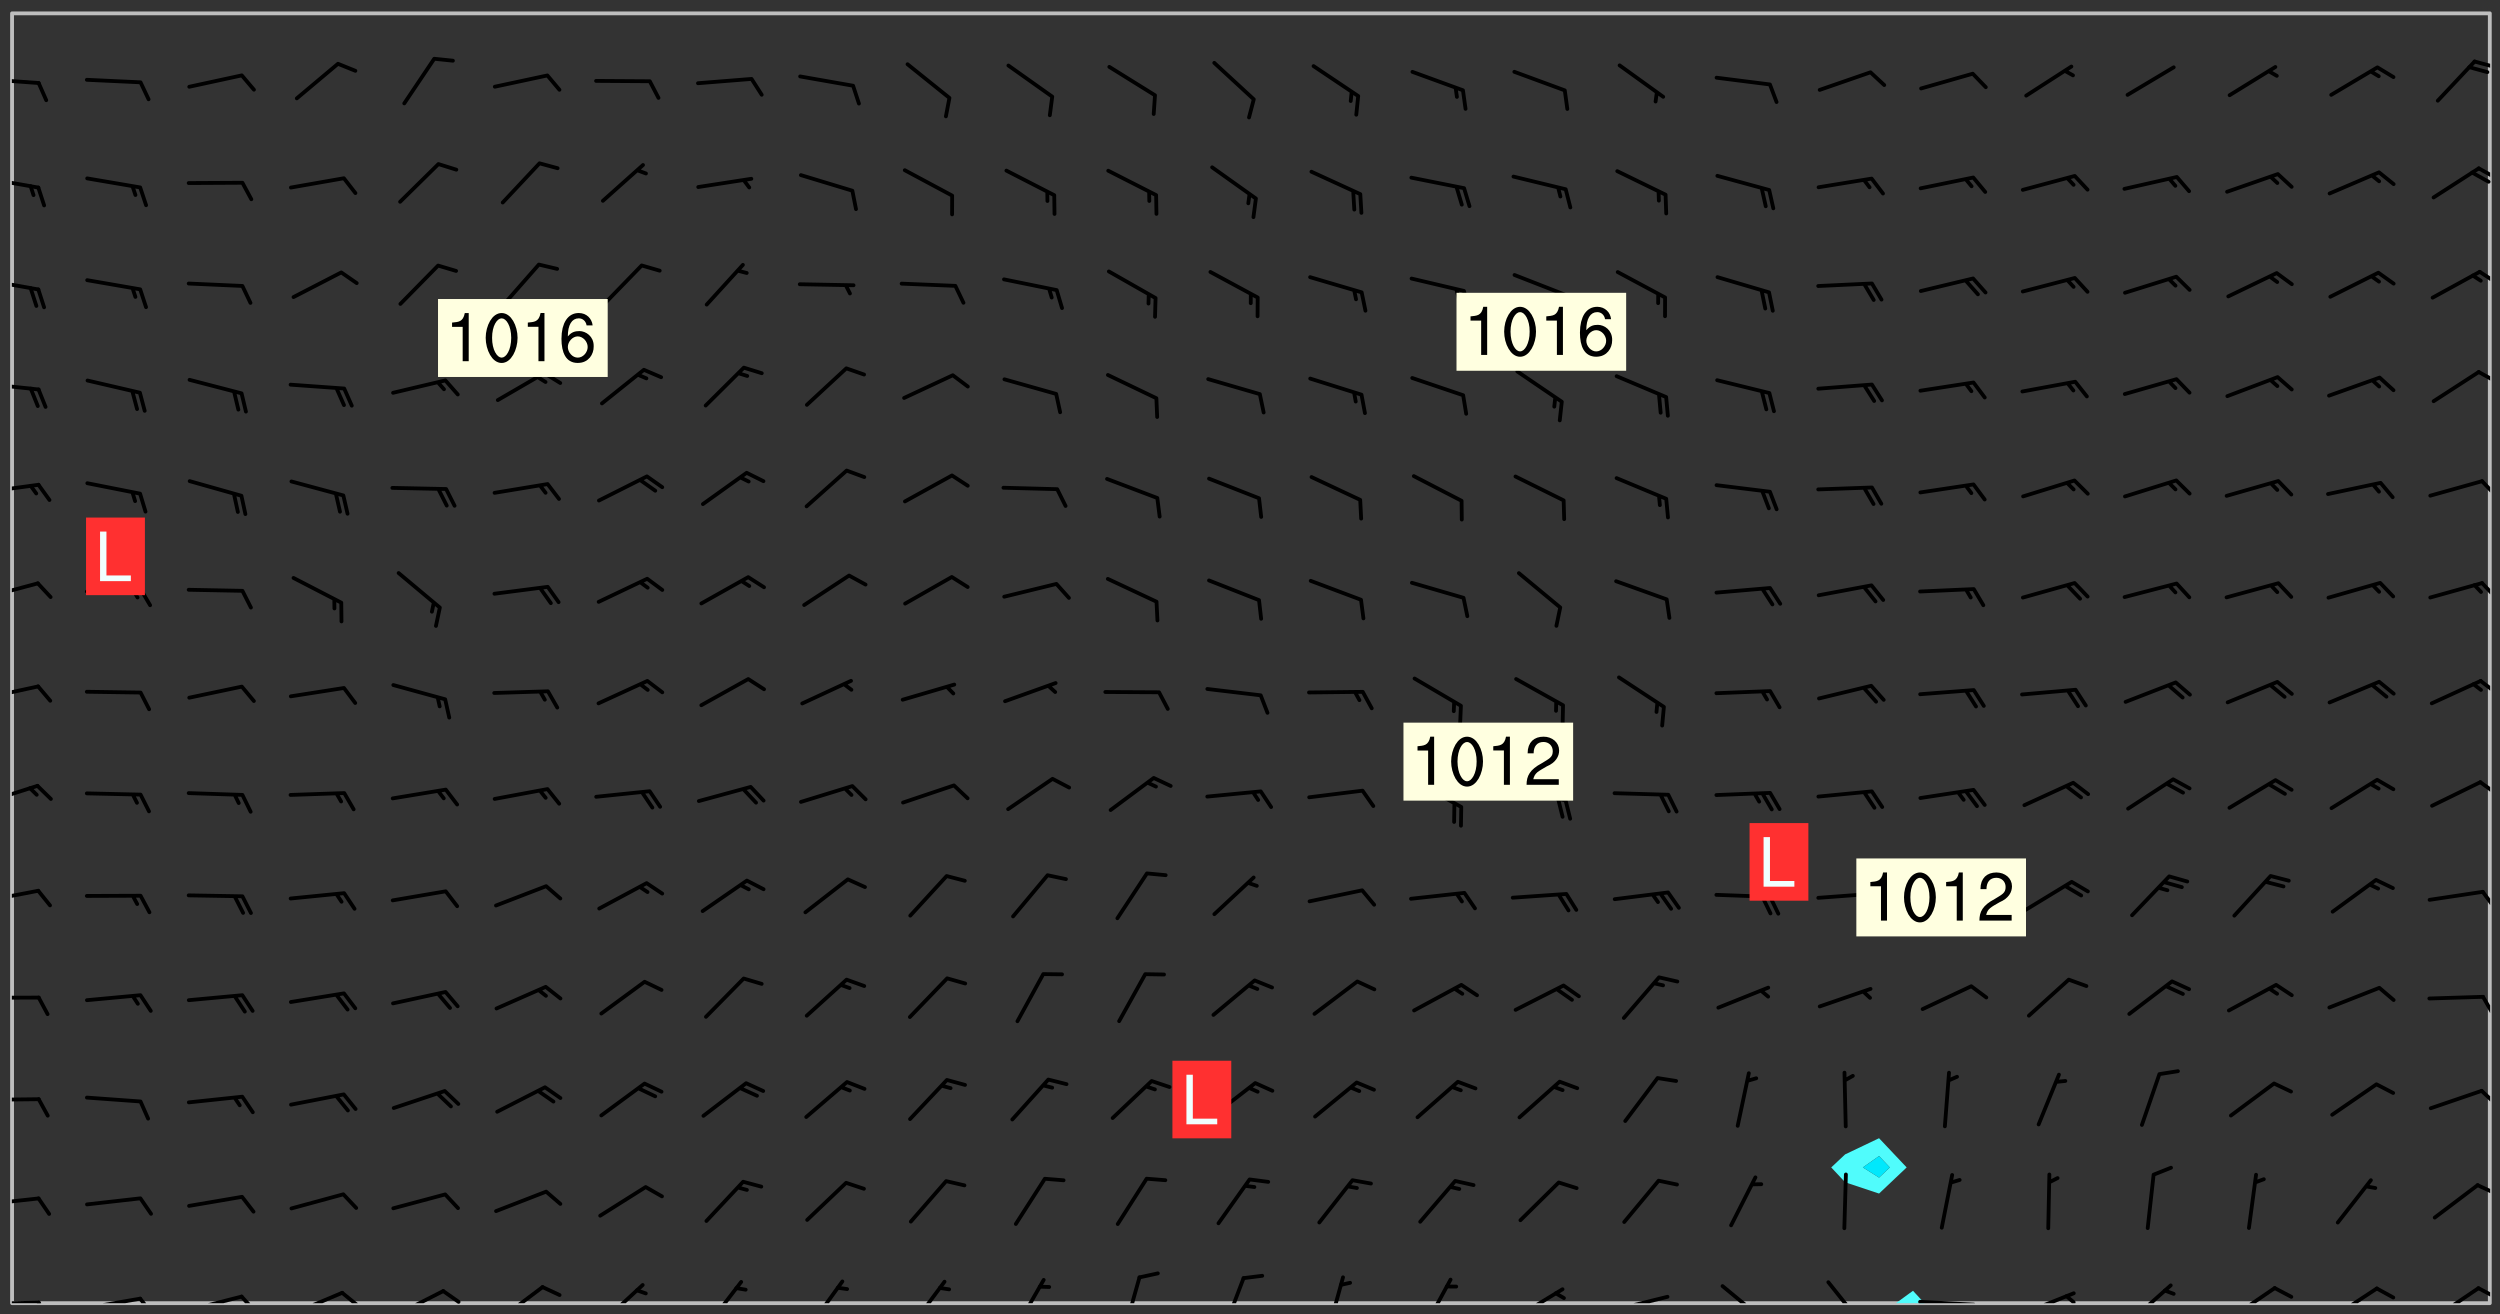 <svg xmlns="http://www.w3.org/2000/svg" role="img" xmlns:xlink="http://www.w3.org/1999/xlink" viewBox="142.45 309.95 326.84 171.84"><rect x="142.45" y="309.95" width="326.84" height="171.84" fill="#333333" stroke="none"/><defs><clipPath id="a"><path d="M144 311.672h1v168.656h-1zm0 0"/></clipPath><clipPath id="b"><path d="M144 311.672h324v168.656H144zm0 0"/></clipPath><clipPath id="c"><path d="M390 478h5v2.328h-5zm0 0"/></clipPath><clipPath id="d"><path d="M467 311.672h1v168.656h-1zm0 0"/></clipPath><clipPath id="e"><path d="M144 479h4v1.328h-4zm0 0"/></clipPath><clipPath id="f"><path d="M147 479h2v1.328h-2zm0 0"/></clipPath><clipPath id="g"><path d="M153 479h9v1.328h-9zm0 0"/></clipPath><clipPath id="h"><path d="M160 479h3v1.328h-3zm0 0"/></clipPath><clipPath id="i"><path d="M166 479h9v1.328h-9zm0 0"/></clipPath><clipPath id="j"><path d="M173 479h3v1.328h-3zm0 0"/></clipPath><clipPath id="k"><path d="M180 478h8v2.328h-8zm0 0"/></clipPath><clipPath id="l"><path d="M186 478h4v2.328h-4zm0 0"/></clipPath><clipPath id="m"><path d="M193 478h8v2.328h-8zm0 0"/></clipPath><clipPath id="n"><path d="M200 478h3v2.328h-3zm0 0"/></clipPath><clipPath id="o"><path d="M207 477h7v3.328h-7zm0 0"/></clipPath><clipPath id="p"><path d="M221 477h6v3.328h-6zm0 0"/></clipPath><clipPath id="q"><path d="M234 477h6v3.328h-6zm0 0"/></clipPath><clipPath id="r"><path d="M248 477h5v3.328h-5zm0 0"/></clipPath><clipPath id="s"><path d="M261 477h6v3.328h-6zm0 0"/></clipPath><clipPath id="t"><path d="M275 477h5v3.328h-5zm0 0"/></clipPath><clipPath id="u"><path d="M289 476h3v4.328h-3zm0 0"/></clipPath><clipPath id="v"><path d="M302 476h4v4.328h-4zm0 0"/></clipPath><clipPath id="w"><path d="M315 476h4v4.328h-4zm0 0"/></clipPath><clipPath id="x"><path d="M328 476h5v4.328h-5zm0 0"/></clipPath><clipPath id="y"><path d="M340 478h7v2.328h-7zm0 0"/></clipPath><clipPath id="z"><path d="M353 479h8v1.328h-8zm0 0"/></clipPath><clipPath id="A"><path d="M367 477h7v3.328h-7zm0 0"/></clipPath><clipPath id="B"><path d="M381 477h6v3.328h-6zm0 0"/></clipPath><clipPath id="C"><path d="M393 479h8v1.328h-8zm0 0"/></clipPath><clipPath id="D"><path d="M406 478h8v2.328h-8zm0 0"/></clipPath><clipPath id="E"><path d="M412 479h2v1.328h-2zm0 0"/></clipPath><clipPath id="F"><path d="M420 477h7v3.328h-7zm0 0"/></clipPath><clipPath id="G"><path d="M433 478h8v2.328h-8zm0 0"/></clipPath><clipPath id="H"><path d="M447 478h7v2.328h-7zm0 0"/></clipPath><clipPath id="I"><path d="M460 478h7v2.328h-7zm0 0"/></clipPath><clipPath id="J"><path d="M466 478h2v2h-2zm0 0"/></clipPath><clipPath id="K"><path d="M144 466h4v2h-4zm0 0"/></clipPath><clipPath id="L"><path d="M466 464h2v3h-2zm0 0"/></clipPath><clipPath id="M"><path d="M144 453h4v1h-4zm0 0"/></clipPath><clipPath id="N"><path d="M466 452h2v3h-2zm0 0"/></clipPath><clipPath id="O"><path d="M144 440h4v1h-4zm0 0"/></clipPath><clipPath id="P"><path d="M466 440h2v3h-2zm0 0"/></clipPath><clipPath id="Q"><path d="M144 426h4v2h-4zm0 0"/></clipPath><clipPath id="R"><path d="M466 426h2v3h-2zm0 0"/></clipPath><clipPath id="S"><path d="M144 412h4v4h-4zm0 0"/></clipPath><clipPath id="T"><path d="M466 411h2v3h-2zm0 0"/></clipPath><clipPath id="U"><path d="M144 399h4v3h-4zm0 0"/></clipPath><clipPath id="V"><path d="M466 398h2v3h-2zm0 0"/></clipPath><clipPath id="W"><path d="M144 385h4v4h-4zm0 0"/></clipPath><clipPath id="X"><path d="M466 385h2v4h-2zm0 0"/></clipPath><clipPath id="Y"><path d="M144 373h4v2h-4zm0 0"/></clipPath><clipPath id="Z"><path d="M466 372h2v3h-2zm0 0"/></clipPath><clipPath id="aa"><path d="M144 359h4v3h-4zm0 0"/></clipPath><clipPath id="ab"><path d="M466 358h2v3h-2zm0 0"/></clipPath><clipPath id="ac"><path d="M144 346h4v3h-4zm0 0"/></clipPath><clipPath id="ad"><path d="M466 345h2v3h-2zm0 0"/></clipPath><clipPath id="ae"><path d="M144 333h4v2h-4zm0 0"/></clipPath><clipPath id="af"><path d="M466 331h2v3h-2zm0 0"/></clipPath><clipPath id="ag"><path d="M465 332h3v2h-3zm0 0"/></clipPath><clipPath id="ah"><path d="M144 320h4v2h-4zm0 0"/></clipPath><clipPath id="ai"><path d="M465 317h3v2h-3zm0 0"/></clipPath><g id="aj" clip-path="url(#clip1)"><path fill="#fff" fill-opacity="0" fill-rule="evenodd" d="M0 0h1000v1000H0zm0 0"/><path fill="#d3d3d3" fill-opacity="0" fill-rule="evenodd" d="M162.152 355.867l-.234.293.059.234.117.172.176.234.293.348.113.059.117-.172.059-.234.176-.176.465-.176h.699l.234.293.289.816.059.176.176.23.352.234.699.699.172.176.234.348.234.41.289.582.41.465.23.234.234.176.117.23.176.293.172 1.164v.234l.059.289.059.117.117.117.348.41.117.172.176.176.176.234.117.172.172.352.059.234.234.406.234-.059-.176.176-.059.93h-.582l-.234-.113-.348.113-.117.117-.059.293-.059.176-.117.172-.465.293-.059.234-.059.113v.645l.059.172v.41l.059.059v.406l.059.406.117.176.059.059.23.641-.059.293v.699l-.059.582v.234l-.059.23-.055.352v1.922l.055.117h.426l-.367.117-.023.352.891 1.168 1.742.539 1.34.359v.539l.09.809.535.715 1.52.27.891-.086.09 1.164.535.18 1.16-.18 2.055-.984 1.16-.363 1.879-.176 1.695-.18-.18.719-1.516.086-1.25.09-.805.27-1.074.809.27.719.535.898-.18.625-.266.809.266 1.078.625.898.805.18 1.25-.18-.266.723.098.504.055.293v.172l.059.293v.406l.176.117.352.117h.406l.293-.176.113-.117.059-.117.117-.23.059-.176.352-.465.23-.176.176-.059.176.059.059.176.117.988.055.469.059.172.117.234.176.059.816.059h.289l.117.234.059.406.059.352v1.105l.117.293.117.348.289.699.176.352.582.754.352.176.172.059.469.234.641.465.348.234.293.176.293.055.23.062.816.348.293.176.113.172.352.352.117.176.523.641v.289l.059.352v.348l.059.352.059.289.117.059.172.059h.176l.582.234.176.117.176.289.176.234.113.234.293.23.117.117v.41l.059.055.289.234.234.117.059.117.117.172.059.117.23.234.059.176.234.059.117.059-.117.113-.059.117v.117l-.117.293-.117.289v.582l.176.117.117.059.059.117.117.117.113.059.176.348.059.352.059.406v.176l-.059.176-.117.699v.172l.117.176.293.293h.406l.176.117.117.172.117.293v.234h-.527l-.23-.234h-.234l-.176.059-.059.699.059.348.117.176.176.41.117.23.289.469.176.055h.523l.234.059.758.641.059.293v.234l.059.059.23.348v.352l-.117.172v.293l.293.289.293.176.172.059.293.176.293.117.582.406.289.234.293.176.219.16.016.012.23.176.641.523.176.234.117.176.176.176.113.172v.641l.117.176.469.117.582.117.234.059.23.113.293.117.113.059.586.352.289.172.176.062.176.055.176.059.699.352.289.176.234.055.289.176.234.117.641.406.293.117.172.059.234.059.41.059.23.059.234.117.059.172-.41.176.469.059.059.293.113.234.176.055.234.059.176.059.406.117.641.234.117.172.059.234v.176l-.059.117-.059.406.234.234.117.059.348.117.641.23.176.117.289.117.176.176.234.465.582 1.105.176.176.348.176.176.117.352.117 1.047.523.234.059.465.113.293.059.465.176.758.582.234.234.348.465.176.176.289.234.816.699.293.176.289.289.293.176.293.289.695.641.176.176.293.234.289.234.469.289.641.582.348.234.234.293.348.348.352.465.934.992.348.406.117.176.234.059.113.117.645.176.23.113.234.059.293.176.23.117.934.699.406.406.234.176.406.176.234.117.816.348.348.234.234.117.293.289.23.117.758.352.352.172.23.059.293.117.234.059.871.176h.816l.469.23.172.059.875.699.465.117.293.059.176.059.23.059.469.059.348.059.352.059.406.059h.293l.172.059v.23l.176.176h.293l.348.059.352.059.699.117h.641l.465-.234.293-.176.172-.117.41-.172.289-.176.934-.465.469-.293.523-.293.465-.172.465-.176 1.051-.465.289-.117.41-.117.289-.117.527-.176 1.516-.699.582-.348.289-.059.293-.059.348-.117.875-.23.352-.117h.113l.234-.059.875-.234.234-.059h.812l.352-.059.816-.117.172-.059.352-.055.293-.059.23-.059.816-.176.176-.059h.348l.234-.059.465-.117.758-.172.234-.059h.348l.41-.117.289-.059 1.285-.059h.289l.41-.059.23-.059h.176l.875-.117h.406l.41-.117h.348l.352-.113.871-.059h1.75l1.047.289.41.117.289.117.352.117.289.117 1.051.172.289.059h.293l.293.059.172.059.41.059.172.059.117.059h.117l.117.059.352.059h.113l.41.066 1.922.395 1.926.395 1.52.449 1.695.719 2.145.805 1.605-.719 1.43-.805 1.16-1.078 1.25-.449 3.035-.719 1.875-.359 2.145-1.348 2.234-1.254 2.5-1.258 1.695-.449 1.785-.18 1.16-.27.625.539 1.34-.27.715-.988.984-1.344.445-.18.805-.359 1.875-.539 1.785-.449 1.25-.27 1.16-.09 1.699-.09 1.961-.27 1.25-.09h.539l.625-.09h.891l2.145-.18 2.41-.18 2.59-.09 1.695.18 1.609.09 1.43.359 1.16.719 1.875.988 1.16 1.527.266.715.629.09.355.898.535.539.535 1.527 1.074.359h.535l-.805.535.09 1.707.715 2.695.891.805.895.988.715 1.258 1.785.539 1.52-.18.355 1.344 1.609-.805.98-.539.27.27.316-.215.219-.145.801.449.449-.359h.355l.535-.27.539-.719.535-.27.625-.988 1.16.449.84.371 1.395.617 1.695-.18h1.605l1.785.09.18-1.707.535-1.344.805.27.492.848.402.406-.09.539v.359l.715.449.711-.27h1.43l.359.988.445 1.258.715 1.344 1.25.629 1.695.629.715-.18.18-.539.98-.09.449.359.086 1.258-.266.629-.535.18v.539l.715.984.266.539.984.988.801 1.078-.266.359-.09.898-.625 2.332-.355 2.066-.09 1.793-.18.719-.09.539v1.438l-.98 1.883-.359 1.707-.535.898-.805 1.168-.266.539 2.055 1.254.086.359-.355.539-.09-.18v.809l.09 1.438-.445.715-1.074.094-.266.715.535.898.805.719 1.16.809 1.34.27.445.359-.355.449-1.789-.09-1.25-.449-.715-.719-.625-.09-.176 3.59-.188 1.309h89.359V311.703h-55.27v49.082l.762.125 3.289.543 2.023 2.836v2.754l2.352.332 2.348.332h4.051l-1.379 4.16-2.023.707-2.023.703-.543.344-2.594 1.617-.188.117-2.023-2.078-.73-2.742-2.672-2.078-1.375-3.5-.066-.082-1.957-2.672 2.75-1.418v-49.082H294.422v91.414l.117.031.133.012.074.074.105.047.09.059.086.059.09.059.297.297.059.09.031.117.027.117.016.137-.031.117-.059.09-.059.086-.043.105-.047.102-.027.121v.145l.176.27.148.148.074.086.074.074.043.105.062.09.059.086.043.105.059.09.047.102.043.105.059.086.117.18.074.074.062.086.059.09.043.105.059.09.059.086.062.09.059.09.043.102.117.18.074.074.059.086.074.074.09.059.105.047h.148l.133-.016.133.016.102-.047.074-.074.047-.102-.016-.133v-.148l-.047-.105-.027-.117-.047-.102-.027-.121-.043-.102-.062-.09-.043-.102-.043-.105-.031-.117-.016-.133-.012-.137.086-.059.059-.086.121-.031.043.105.016.133v.117l.059.102.059.09.09.059.148.148.059.09.043.105-.012.102.086.059.105.047.086.059.09.059.074.074-.117.027-.105.047-.086.059-.074.074-.059.09-.062.086-.027.121-.047.102-.043.105-.031.117-.012.133-.016.133v.148l.027.117.047.105.043.102.059.09.074.074.09.059.074.074.09.059.059.09.043.105.047.102.117.031.133.016h.148l.117-.031.105.043.043.105.047.102.027.121L299.5 410l.027.117.031.121.027.117.105.043.102.047.133-.016.148.148.062.086.074.074.07.074.09.062.105.043.102.043.117.031.137.016.117-.031.074-.074.027-.117-.012-.133-.031-.121-.027-.117.043-.105h.117l.09.062.117.027h.148l.133.016h.148l.133.016.133-.016h.148l.133-.016.133-.012.137.012.117-.027.133-.016.191-.059-.059.176-.016.133-.027.121-.016.133-.059.086-.133.016-.105.047-.105.043-.117.031-.117.027-.266.031h-.148l-.133.016-.074.074.059.086.148.148.117.18.074.07.09.062.09.059.086.059.09.059.102.043.105.062.105.043.086.059.105.047.102.043.18.117.059.09-.043.102-.047.105.016.133.223.223.059.09.043.102.031.121.043.102.016.133.031.117.012.137.031.117.148.148.102.043.105.043.117.031.133.016.137.016h.117l.117-.031.09-.059.043-.105.047-.102.043-.105.031-.117.012-.133v-.148l-.012-.133-.016-.133-.031-.117-.043-.105-.047-.105-.043-.102-.043-.105-.016-.133.016-.133.027-.117.031-.117.027-.121.047-.102.09-.059.086-.062.074-.074.09-.059.223-.223.059-.086.074-.074.117-.18.059-.086v-.148l-.074-.074-.102-.047-.105-.043-.102-.043-.059-.09-.047-.105-.027-.117.09-.059.117-.031.102-.043.18-.117.148-.148.012-.133-.012-.105-.09-.059-.133.016h-.148l-.133.016-.133-.016-.121-.031-.086-.059-.074-.074-.059-.09-.062-.086-.117-.18-.059-.086.031-.121.086-.059.121-.031.059-.086v-.121l-.031-.117-.059-.09-.059-.086-.047-.105-.027-.117-.016-.133.059-.09.074-.074.09-.059.117-.18.074-.074.059-.086.148-.148.121-.031.133-.016.133.016.074.074.043.105.016.133-.031.117-.117.031-.133.012-.148.148-.043.105-.047.102-.027.121-.031.117v.148l.031.117.043.105.059.09.074.07.074.074.117.031.121.027.117-.027.133-.016h.117l.09.059.074.074.047.105.059.086.102.047.133.016.105.043.086.059-.012.105-.074.074-.18.117-.059.09-.09.059-.07.074-.074.074-.062.09-.027.117-.016.133.016.133-.016.133v.148l.016.133.027.117.031.121.074.074.09.059.086.059.09.059.117.031v.086l-.102.047-.09.059-.266.031-.117.027h-.148l-.105.043-.102.047-.059.09-.062.234-.012.133-.031.121-.016.133v.293l-.012.133.012.137.016.133.133.016.133.012.121.031.086.059.074.074.047.105.043.102.016.133v.445l-.016.133v.445l.031.266.027.117.016.133.031.117.086.211.031.266v.148l-.031.117-.027.117-.031.121-.027.117-.031.117-.031.121-.012.133-.016.133.09.059.117-.031.102.016.047.105-.031.266v.441l-.043.105-.047.105-.043.102-.043.105-.059.086-.031.121-.043.117-.031.117-.016.133.016.133.059.09.105.047.086.059.059.086-.012.137-.031.117-.043.102v.445l-.016.133v.148l-.031.117-.043.105-.027.117-.047.105-.043.102-.031.121-.027.117-.031.133-.031.117-.027.117-.043.105-.031.117-.031.121-.012.133-.016.133v.297l.027.117v.148l.047.398.027.117.059.09.121.031h.148l.133-.016.059.09v.117l-.059.09-.09.059-.102.043-.105.047-.09.059-.086.059-.137.016-.117-.031-.133-.016-.102.047-.062.086-.012.137-.016.133-.031.117-.027.117-.016.133-.031.121v.297l.016.133.031.117v.148l.012.133v.148l-.027.117-.047.102-.027.121-.031.117-.059.09-.074.074-.102.043-.105.047-.117.027-.121.031-.102-.047.059-.086.105-.047.027-.117.031-.117.027-.121.031-.117v-.148l.016-.133-.031-.117-.043-.105-.105.016-.074.074-.102.043-.09.062-.074.074-.043.102-.016.133-.031.117L304.25 426l-.031.117-.027.117-.031.121-.027.117-.031.117-.043.105-.09.059h-.09l-.117-.031-.031-.086.016-.137-.031-.117v-.148l-.012-.133v-.148l-.062-.234-.027-.121-.043-.102-.047-.105-.059-.086-.059-.09-.043-.105-.062-.086-.148-.148-.07-.074-.105-.047-.105-.043-.102-.043-.297-.297-.09-.074-.086-.059-.105-.043-.09-.062-.086-.059-.105-.043-.09-.059-.086-.062-.074-.07-.105-.047-.086-.059-.105-.043-.09-.062-.102-.043-.105-.043-.086-.059-.105-.047-.105-.043-.102-.047-.09-.059-.102-.043-.105-.043-.09-.062-.117-.027-.133-.016-.133.016H299.75l-.133.016-.117-.031-.09-.059-.074-.074-.09-.059-.102-.047h-.148l-.121-.027-.102-.043-.074-.074-.117-.18-.09-.059-.102-.043-.09-.062-.105-.043-.09-.059-.086-.059-.105-.047-.059-.086-.059-.09-.043-.105-.047-.102-.074-.074-.086-.059-.074-.074-.09-.059-.223-.223-.043-.105-.031-.266.105-.043h.145l.105.043.074.074.09.059.086.059.105.047.09.059.148.148.07.074.148.148.062.086.074.074.086.059.074.074.09.062.09.059.086.059.27.176.102.047.105.043.102.043.047-.074.059-.086.074-.074.07-.074.105.043.074.074.059.09.043.102.047.105.043.105.121.027.117-.027.074-.09.043-.105.059-.09.074-.074.105-.043.117-.027.133.012.09.059.148.148.059.09.043.105.047.102.043.105.043.102.105.047.105.043.133.016.086-.059.059-.09.074-.074.105-.043.117.027.105.047.102.043.105.043.102.047.18.117v.117l-.016.133.016.133.016.137.059.086.102.047.121.027.117.031h.148l.117-.031.059-.09.18-.117.059-.09.074-.074.059-.086.117-.18.18-.117.117.031.09.059.043.074-.016.133v.117l.09.059h.148l.133-.016.133-.012.266-.031.105-.043.117-.031.121-.027.074-.074.07-.074.062-.09-.016-.105-.047-.102-.102-.043-.105-.016-.117.027-.266.031h-.148l-.074-.074-.09-.059-.117-.031-.117-.027-.133-.016h-.148l-.133.016h-.297l-.105-.047-.148-.148-.043-.102-.059-.09.223-.223.086-.059.105-.043.117-.031.133-.016.133.016.137.016.102.043.133-.012.09-.062.102-.043.062-.09-.047-.102-.09-.059-.117-.031-.102-.043-.059-.09-.062-.09v-.117l.016-.133.105-.047.074-.07v-.121l-.09-.059-.031-.117.09-.059.074-.074.043-.105.059-.09.047-.102.016-.133v-.148l-.047-.105-.043-.102-.09-.059-.133-.016-.102-.043-.137-.016-.117-.031h-.445l-.133-.016-.133-.012-.133-.016-.117-.031h-.148l-.133-.016-.133-.012-.266-.031-.121-.043-.086-.059-.074-.074v-.148l.012-.133.105-.047.102-.043.133-.016h.152l.133-.016h.293l.121.031.102.043.09.059.234.062.121-.047.09-.059.102-.043.133-.016.105.043.102.047.133.012.121-.027h.145l.121-.031.117-.027.105-.047.074-.074.086-.059.148-.148.059-.086.047-.105.027-.117.016-.105-.102-.043-.09-.059-.117-.031-.105-.043-.09-.062-.074-.086-.074-.074-.102-.043-.105-.047-.102-.043-.059-.09-.047-.102-.086-.211-.062-.086-.059-.09-.074-.074-.086-.059h-.27l-.117.031-.09.059-.102.043-.133.016-.105-.016-.027-.117-.062-.09-.117-.031-.102-.043-.148-.148-.031-.117-.016-.105.074-.074.18-.117.117-.027.117-.031.137.016.102.043.105.043.102.047.105.043.117.031.133.016.117.027.133.016.105-.016.09-.059-.074-.074-.105-.043-.074-.074-.074-.09-.148-.148-.086-.059-.09-.059-.074-.074-.09-.059-.102-.047-.121-.027-.102-.047-.105-.043-.117-.031-.102-.043-.121-.031h-.148l-.117.031-.105.043-.086.062-.18.117-.086.059-.09.059-.105.047-.086.059-.105.043-.102.043-.105.047-.074.074-.059.09-.059.086-.047.105-.059.086-.074.074-.133-.012-.117-.031h-.117l-.074.074-.09.059-.074.074-.09.059-.086.059-.105.047-.102.043-.137.016-.102-.043-.148-.148-.105-.047h-.086l-.105.047-.102.043-.121.031-.117-.031-.074-.074v-.117l.031-.121.074-.07.059-.09.074-.074.117-.031.105-.043h.293l.133-.016.137-.016.102-.043.09-.059.102-.047.09-.059.133-.012.09.059.133.012.09-.059.086-.059.105-.043.09-.059.086-.062.09-.059.148-.148.059-.086.059-.09.105-.043.133-.016.117.027.121.031.059-.059.059-.09.031-.266.027-.117.105.012.133.016.102-.043.09-.059.059-.09.074-.074.059-.09.047-.102.012-.133-.012-.133-.047-.105-.148-.148-.059-.09-.059-.086-.043-.105v-.445l.016-.133v-.148l.012-.133-.059-.059-.09.059-.102-.043-.18-.117-.086-.059-.062-.09-.059-.09-.074-.074-.086-.059-.121.031-.102.012-.105.047-.086.059-.105.043-.148.148-.09.059-.086.059-.09.062-.105.043-.133.016v-.121l.105-.043.117-.031.074-.07.043-.105v-.148l-.027-.117-.148-.148-.133-.016h-.148l-.117.031-.105.043-.102.043-.09.062-.117.027-.074-.074.012-.133-.043-.102-.043-.105-.09-.059-.117.027-.121.031-.117.031-.102.043-.121.031-.102.043-.105.043-.09.059-.102.016v-.117l.016-.133-.059-.09-.074.043-.148.148-.059.09-.074.074-.047.105-.043.102-.074.074-.059.09-.074.074-.059.086-.074.074-.09.062-.074.07-.074.074-.102.016-.133.016-.105-.043v-.121l.148-.148.043-.102.059-.09.047-.102.043-.105.059-.09.031-.117.043-.102.031-.121.027-.117.047-.105.043-.102.043-.105.074-.07.09-.062.09-.059.102-.043h.297l.266-.031.105-.043-.074-.074-.117-.031-.105-.043-.09-.059-.102-.047-.09-.059-.102-.043-.105-.043-.09-.062-.086-.059-.105-.043-.102-.043-.121-.031-.117-.031-.102-.043L297.5 410.25l-.102-.043-.09-.059-.043-.105-.016-.133.102-.043.133-.016.137.016.133-.016.102-.043.059-.09.016-.105-.09-.059-.074-.074-.102-.043-.09-.059-.148-.148-.043-.105-.016-.133v-.293l-.059-.09-.09-.059-.074-.074-.043-.105-.031-.117-.059-.09-.074-.074-.117-.027-.074-.074-.09-.059-.09-.062-.086-.059-.074-.074-.059-.086-.047-.105-.086-.059-.148-.148-.195-.059-.133.016-.102.043-.074.074-.047.102-.043.105-.059.09-.059.086-.297.297-.09.059h-.086l-.062-.086-.043-.105.031-.117.059-.09.027-.117-.012-.133-.09-.062-.105.047-.117.027-.117.031-.27.176-.102.047-.117.027-.105.047-.09.059-.102.043-.059-.086-.047-.105.016-.133.047-.105.07-.074.074-.07.059-.09v-.148l-.043-.105h-.238l-.102.047-.031.117-.027.117-.031.121-.074.043-.133.016-.074-.047-.043-.102-.043-.105-.047-.102-.043-.105-.121.031-.102.043-.133.016-.117.031-.105.043-.09.059-.102.047-.121.027-.133.016-.102-.043-.059-.09-.047-.105-.043-.102-.043-.105v-.117l.059-.09.086-.059.18-.117.102-.047.105-.043.105-.059.102-.043.09-.062.102-.043.105-.059.102-.047.09-.059.105-.043.102-.043.09-.062.102-.043.137-.016.117.031.102.043.121.031.102.043.105.047.102.043.105.043.102.047.105.043.102.043.105.047.086.059.105.043.117.031.105.043.102.047.09.059.105.043.102.043.105.047.117.027.102.047.121.027h.148l.086-.059.016-.102.059-.09-.027-.117-.074-.074-.117-.18-.074-.074-.09-.074-.18-.117-.086-.059-.105-.043-.102-.047-.27-.176-.059-.09-.074-.074-.059-.09-.043-.102-.031-.117-.016-.137v-.562l-.012-.133-.016-.133-.031-.117-.016-.133-.012-.133-.031-.121-.223-.223-.059-.086-.016-.105.031-.117.133-.016v-91.414H172.992v1.453l-.059.234-.352 1.051-.172.523-.117.348-.176.41-.117.172-.234.293-.23.059h-.352l-.117.059-.23.406v.293l.117.176.23.23.117.234.641.758.293.465.176.234.23.352.234.348.641.816.176.465.172.41.117.695.176.469.117 1.398.059.465v.875l.117 1.047v4.781l-.059.465-.352 1.281-.176.523-.113.41-.352.93L172.934 336l-.234.582-.117.176-.172.348-.176.406-.352.816-.059.293-.113.293-.117.289-.059.176-.117.875-.059.406-.059.117-.059.176-.059.172-.23.527-.117.172v.234l-.117.234-.059.172-.176.586v.289l-.059.176v.293l-.059.113-.059.527v.172l-.055.234v2.621l-.176.816-.117.176-.176.234-.117.172-.113.234-.586.934-.23.289-.293.465-.176.234-.289.352-.352.699-.113.23-.176.41-.176.23-.406.527-.816.699-.293.172-.289.234-.176.117-.176.176-.523.406-.527.176-.172.176-.234.055-.641.176h-.758m12.211 31.023l-1.074.449.359.895 1.25-.715.445-.539-.98-.09"/><path fill="#d3d3d3" fill-opacity="0" fill-rule="evenodd" d="M201.508 416.598h-.895l.449.629.98.359.805-.09.445-.988-.176.09-.715-.355-.895.355m154.621 59.07l-.059-.523v-.293l.113-.293.059-.23.469-.469h.113l.117-.113.117-.059h.176l.234-.059h.348l.234.059.117.059.23.172.059.176.117.582v.293l-.117.176-.172.289-.176.176-.527.523-.23.234-.117.059h-.176l-.117-.059-.406-.293-.176-.117-.117-.059-.059-.113-.055-.117m6.641-10.957l-.059-.172v-1.109l.059-.172.176-.059.172-.059h.176l.234-.059.117.059.059.699-.059.172-.117.176-.117.059-.234.523-.113.059h-.234l-.059-.117m9.613-14.391l-.117-.176v-.699l.293-.875.117-.172.176-.352.113-.23.117-.293.352-.758.117-.23.172-.234h.176l.117-.059h.641l.117.059.234.234.172.113.352.293.117.117.113.176v.113l.117.059.117.117v.699l-.059.176v.23l-.059.176-.348 1.051-.117.23-.117.234-.117.059-.23.234-.641.289h-.875l-.41-.117-.641-.465"/><path fill="none" stroke="#bebebe" stroke-linecap="round" stroke-linejoin="round" stroke-miterlimit="10" stroke-width=".5" d="M467.957 311.695H144.027v168.625h323.93v-168.625"/><g clip-path="url(#a)"><path fill="#fff" fill-opacity="0" fill-rule="evenodd" d="M144 475.891v4.438h.004H144V311.672h.004H144v164.219"/></g><g clip-path="url(#b)"><path fill="#fff" fill-opacity="0" fill-rule="evenodd" d="M144.004 480.328V311.672h244.105V458.754l-4.438 2.117-1.816 1.703 1.816 1.938 4.438 1.48 3.609-3.418-3.609-3.82V311.672h79.887v168.656h-73.949l-1.5-1.629-2.242 1.629H144.004"/></g><path fill="#50fcfc" fill-rule="evenodd" d="M383.672 464.512l-1.816-1.938 1.816-1.703 4.438-2.117v2.332l-2.117 1.488 2.117 1.332 1.406-1.332-1.406-1.488v-2.332l3.609 3.82-3.609 3.418-4.438-1.48"/><path fill="#00e8fc" fill-rule="evenodd" d="M388.109 463.906l-2.117-1.332 2.117-1.488 1.406 1.488-1.406 1.332"/><g clip-path="url(#c)"><path fill="#50fcfc" fill-rule="evenodd" d="M390.305 480.328h3.742l-1.5-1.629-2.242 1.629"/></g><g clip-path="url(#d)"><path fill="#fff" fill-opacity="0" fill-rule="evenodd" d="M467.996 480.328H468V311.672h-.004H468v168.656h-.004"/></g><g clip-path="url(#e)"><path fill="none" stroke="#000" stroke-linecap="round" stroke-linejoin="round" stroke-miterlimit="10" stroke-width=".5" d="M147.512 480.246l-7.023.164"/></g><g clip-path="url(#f)"><path fill="none" stroke="#000" stroke-linecap="round" stroke-linejoin="round" stroke-miterlimit="10" stroke-width=".5" d="M147.512 480.246l1.203 2.137"/></g><g clip-path="url(#g)"><path fill="none" stroke="#000" stroke-linecap="round" stroke-linejoin="round" stroke-miterlimit="10" stroke-width=".5" d="M160.777 479.73l-6.926 1.199"/></g><g clip-path="url(#h)"><path fill="none" stroke="#000" stroke-linecap="round" stroke-linejoin="round" stroke-miterlimit="10" stroke-width=".5" d="M160.777 479.73l1.504 1.938"/></g><g clip-path="url(#i)"><path fill="none" stroke="#000" stroke-linecap="round" stroke-linejoin="round" stroke-miterlimit="10" stroke-width=".5" d="M174.035 479.461l-6.809 1.738"/></g><g clip-path="url(#j)"><path fill="none" stroke="#000" stroke-linecap="round" stroke-linejoin="round" stroke-miterlimit="10" stroke-width=".5" d="M174.035 479.461l1.652 1.812"/></g><g clip-path="url(#k)"><path fill="none" stroke="#000" stroke-linecap="round" stroke-linejoin="round" stroke-miterlimit="10" stroke-width=".5" d="M187.184 478.969l-6.477 2.723"/></g><g clip-path="url(#l)"><path fill="none" stroke="#000" stroke-linecap="round" stroke-linejoin="round" stroke-miterlimit="10" stroke-width=".5" d="M187.184 478.969l1.902 1.551"/></g><g clip-path="url(#m)"><path fill="none" stroke="#000" stroke-linecap="round" stroke-linejoin="round" stroke-miterlimit="10" stroke-width=".5" d="M200.395 478.738l-6.266 3.184"/></g><g clip-path="url(#n)"><path fill="none" stroke="#000" stroke-linecap="round" stroke-linejoin="round" stroke-miterlimit="10" stroke-width=".5" d="M200.395 478.738l2.008 1.41"/></g><g clip-path="url(#o)"><path fill="none" stroke="#000" stroke-linecap="round" stroke-linejoin="round" stroke-miterlimit="10" stroke-width=".5" d="M213.383 478.219l-5.617 4.219"/></g><path fill="none" stroke="#000" stroke-linecap="round" stroke-linejoin="round" stroke-miterlimit="10" stroke-width=".5" d="M213.383 478.219l2.223 1.039"/><g clip-path="url(#p)"><path fill="none" stroke="#000" stroke-linecap="round" stroke-linejoin="round" stroke-miterlimit="10" stroke-width=".5" d="M226.473 477.945l-5.164 4.766"/></g><path fill="none" stroke="#000" stroke-linecap="round" stroke-linejoin="round" stroke-miterlimit="10" stroke-width=".5" d="M225.723 478.641l1.156.406"/><g clip-path="url(#q)"><path fill="none" stroke="#000" stroke-linecap="round" stroke-linejoin="round" stroke-miterlimit="10" stroke-width=".5" d="M239.348 477.543l-4.285 5.57"/></g><path fill="none" stroke="#000" stroke-linecap="round" stroke-linejoin="round" stroke-miterlimit="10" stroke-width=".5" d="M238.723 478.355l1.211.203"/><g clip-path="url(#r)"><path fill="none" stroke="#000" stroke-linecap="round" stroke-linejoin="round" stroke-miterlimit="10" stroke-width=".5" d="M252.578 477.48l-4.117 5.695"/></g><path fill="none" stroke="#000" stroke-linecap="round" stroke-linejoin="round" stroke-miterlimit="10" stroke-width=".5" d="M251.98 478.309l1.215.168"/><g clip-path="url(#s)"><path fill="none" stroke="#000" stroke-linecap="round" stroke-linejoin="round" stroke-miterlimit="10" stroke-width=".5" d="M265.934 477.512l-4.195 5.637"/></g><path fill="none" stroke="#000" stroke-linecap="round" stroke-linejoin="round" stroke-miterlimit="10" stroke-width=".5" d="M265.324 478.332l1.211.184"/><g clip-path="url(#t)"><path fill="none" stroke="#000" stroke-linecap="round" stroke-linejoin="round" stroke-miterlimit="10" stroke-width=".5" d="M278.898 477.281l-3.496 6.094"/></g><path fill="none" stroke="#000" stroke-linecap="round" stroke-linejoin="round" stroke-miterlimit="10" stroke-width=".5" d="M278.391 478.168l1.227.039"/><g clip-path="url(#u)"><path fill="none" stroke="#000" stroke-linecap="round" stroke-linejoin="round" stroke-miterlimit="10" stroke-width=".5" d="M291.422 476.949l-1.91 6.762"/></g><path fill="none" stroke="#000" stroke-linecap="round" stroke-linejoin="round" stroke-miterlimit="10" stroke-width=".5" d="M291.422 476.949l2.398-.523"/><g clip-path="url(#v)"><path fill="none" stroke="#000" stroke-linecap="round" stroke-linejoin="round" stroke-miterlimit="10" stroke-width=".5" d="M305.031 477.047l-2.5 6.566"/></g><path fill="none" stroke="#000" stroke-linecap="round" stroke-linejoin="round" stroke-miterlimit="10" stroke-width=".5" d="M305.031 477.047l2.438-.305"/><g clip-path="url(#w)"><path fill="none" stroke="#000" stroke-linecap="round" stroke-linejoin="round" stroke-miterlimit="10" stroke-width=".5" d="M318.031 476.941l-1.871 6.773"/></g><path fill="none" stroke="#000" stroke-linecap="round" stroke-linejoin="round" stroke-miterlimit="10" stroke-width=".5" d="M317.758 477.926l1.199-.266"/><g clip-path="url(#x)"><path fill="none" stroke="#000" stroke-linecap="round" stroke-linejoin="round" stroke-miterlimit="10" stroke-width=".5" d="M332.09 477.242l-3.359 6.172"/></g><path fill="none" stroke="#000" stroke-linecap="round" stroke-linejoin="round" stroke-miterlimit="10" stroke-width=".5" d="M331.602 478.141l1.227.012"/><g clip-path="url(#y)"><path fill="none" stroke="#000" stroke-linecap="round" stroke-linejoin="round" stroke-miterlimit="10" stroke-width=".5" d="M346.727 478.5l-6 3.66"/></g><path fill="none" stroke="#000" stroke-linecap="round" stroke-linejoin="round" stroke-miterlimit="10" stroke-width=".5" d="M345.852 479.031l1.059.625"/><g clip-path="url(#z)"><path fill="none" stroke="#000" stroke-linecap="round" stroke-linejoin="round" stroke-miterlimit="10" stroke-width=".5" d="M360.453 479.488l-6.824 1.68"/></g><g clip-path="url(#A)"><path fill="none" stroke="#000" stroke-linecap="round" stroke-linejoin="round" stroke-miterlimit="10" stroke-width=".5" d="M373.062 482.566l-5.414-4.477"/></g><g clip-path="url(#B)"><path fill="none" stroke="#000" stroke-linecap="round" stroke-linejoin="round" stroke-miterlimit="10" stroke-width=".5" d="M385.863 483.074l-4.383-5.492"/></g><g clip-path="url(#C)"><path fill="none" stroke="#000" stroke-linecap="round" stroke-linejoin="round" stroke-miterlimit="10" stroke-width=".5" d="M393.477 480.145l7.02.367"/></g><g clip-path="url(#D)"><path fill="none" stroke="#000" stroke-linecap="round" stroke-linejoin="round" stroke-miterlimit="10" stroke-width=".5" d="M413.566 479.027l-6.527 2.602"/></g><g clip-path="url(#E)"><path fill="none" stroke="#000" stroke-linecap="round" stroke-linejoin="round" stroke-miterlimit="10" stroke-width=".5" d="M412.617 479.406l.934.793"/></g><g clip-path="url(#F)"><path fill="none" stroke="#000" stroke-linecap="round" stroke-linejoin="round" stroke-miterlimit="10" stroke-width=".5" d="M426.242 477.996l-5.25 4.668"/></g><path fill="none" stroke="#000" stroke-linecap="round" stroke-linejoin="round" stroke-miterlimit="10" stroke-width=".5" d="M425.477 478.672l1.152.43"/><g clip-path="url(#G)"><path fill="none" stroke="#000" stroke-linecap="round" stroke-linejoin="round" stroke-miterlimit="10" stroke-width=".5" d="M439.836 478.348l-5.809 3.961"/></g><path fill="none" stroke="#000" stroke-linecap="round" stroke-linejoin="round" stroke-miterlimit="10" stroke-width=".5" d="M439.836 478.348l2.172 1.145"/><g clip-path="url(#H)"><path fill="none" stroke="#000" stroke-linecap="round" stroke-linejoin="round" stroke-miterlimit="10" stroke-width=".5" d="M453.184 478.402l-5.875 3.855"/></g><path fill="none" stroke="#000" stroke-linecap="round" stroke-linejoin="round" stroke-miterlimit="10" stroke-width=".5" d="M453.184 478.402l2.152 1.18"/><g clip-path="url(#I)"><path fill="none" stroke="#000" stroke-linecap="round" stroke-linejoin="round" stroke-miterlimit="10" stroke-width=".5" d="M466.473 478.363l-5.824 3.934"/></g><g clip-path="url(#J)"><path fill="none" stroke="#000" stroke-linecap="round" stroke-linejoin="round" stroke-miterlimit="10" stroke-width=".5" d="M466.473 478.363l2.168 1.148"/></g><g clip-path="url(#K)"><path fill="none" stroke="#000" stroke-linecap="round" stroke-linejoin="round" stroke-miterlimit="10" stroke-width=".5" d="M147.492 466.629l-6.984.77"/></g><path fill="none" stroke="#000" stroke-linecap="round" stroke-linejoin="round" stroke-miterlimit="10" stroke-width=".5" d="M147.492 466.629l1.383 2.027m11.93-2.039l-6.98.793m6.98-.793l1.391 2.023m11.898-2.219l-6.926 1.184m6.926-1.184l1.5 1.938m11.742-2.27l-6.781 1.848m6.781-1.848l1.68 1.785m11.637-1.77l-6.785 1.816m6.785-1.816l1.676 1.793m11.523-2.156l-6.551 2.543m6.551-2.543l1.855 1.602m11.156-2.203l-5.945 3.746m5.945-3.746l2.129 1.219m10.613-1.91l-4.801 5.129m4.801-5.129l2.371.637m-3.07.109l1.188.32m12.973-.926l-5.09 4.848m5.09-4.848l2.328.777m10.75-1l-4.617 5.293m4.617-5.293l2.391.555m10.512-.863l-3.793 5.91m3.793-5.91l2.449.199m10.859-.207l-3.777 5.926m3.777-5.926l2.445.195m11.016-.098l-4.07 5.73m4.07-5.73l2.434.316m-3.027.52l1.219.156m12.824-.891l-4.34 5.527m4.34-5.527l2.414.434m-3.047.371l1.211.215m12.855-.922l-4.578 5.332m4.578-5.332l2.395.539m-3.059.238l1.195.27m13-.848l-5.008 4.934m5.008-4.934l2.34.738m10.719-.973l-4.496 5.402m4.496-5.402l2.402.504m10.254-.938l-3.18 6.27m2.719-5.355l1.227-.023m11.062-1.27l-.203 7.027m14.098-6.961l-1.363 6.895m1.164-5.891l1.176-.355M410.375 463.5l-.145 7.027m.121-6.004l1.098-.555m12.555-.445l-.773 6.984m.773-6.984l2.277-.91m11.117.918l-.934 6.965m.797-5.953l1.152-.426m13.996.129l-4.328 5.535m3.699-4.73l1.207.215m13.379-.371l-5.609 4.238"/><g clip-path="url(#L)"><path fill="none" stroke="#000" stroke-linecap="round" stroke-linejoin="round" stroke-miterlimit="10" stroke-width=".5" d="M466.367 464.895l2.223 1.035"/></g><g clip-path="url(#M)"><path fill="none" stroke="#000" stroke-linecap="round" stroke-linejoin="round" stroke-miterlimit="10" stroke-width=".5" d="M147.512 453.656l-7.023.082"/></g><path fill="none" stroke="#000" stroke-linecap="round" stroke-linejoin="round" stroke-miterlimit="10" stroke-width=".5" d="M147.512 453.656l1.18 2.152m12.129-1.855l-7.008-.508m7.008.508l.992 2.242m12.312-2.867l-6.988.742m6.988-.742l1.375 2.031m-2.395-1.926l.688 1.02m13.602-1.426l-6.898 1.34m6.898-1.34l1.543 1.91m-2.547-1.715l1.543 1.906m12.66-2.543l-6.668 2.223m6.668-2.223l1.777 1.691m-2.746-1.367l1.777 1.691m12.301-2.504l-6.254 3.199m6.254-3.199l2.012 1.406m-2.922-.941l2.012 1.406m11.914-2.352l-5.656 4.164m5.656-4.164l2.215 1.059m-3.039-.453l2.215 1.059m11.887-1.715l-5.582 4.266m5.582-4.266l2.23 1.02m-3.043-.398l2.23 1.02m11.773-1.797l-5.332 4.574m5.332-4.574l2.285.895m-3.062-.227l1.145.445m12.691-1.383l-4.82 5.113m4.82-5.113l2.367.648m-3.07.098l1.184.324m12.777-1.121l-4.707 5.219m4.707-5.219l2.379.598m-3.062.16l1.188.301m13.008-.867l-5.102 4.836m5.102-4.836l2.328.781m-3.07-.078l1.164.391m13.121-.828l-5.555 4.301m5.555-4.301l2.238 1.008m-3.047-.379l1.121.504m12.945-1.207l-5.438 4.453m5.438-4.453l2.262.945m-3.055-.297l1.133.473m12.895-1.215l-5.281 4.637m5.281-4.637l2.297.867m-3.066-.191l1.148.434m12.922-1.125l-5.25 4.668m5.25-4.668l2.301.855m-3.062-.176l1.148.426m12.414-1.578l-4.223 5.617m4.223-5.617l2.426.383m9.508-1.012l-1.457 6.875m1.242-5.875l1.18-.34m11.539-.734l.164 7.023m-.141-6.004l1.07-.602m12.574-.41l-.543 7.008m.465-5.988l1.125-.492m13.324-.277l-2.656 6.508m2.27-5.562l1.223-.121m12.297-.895l-2.289 6.645m2.289-6.645l2.422-.383m12.566 1.609l-5.637 4.191m5.637-4.191l2.219 1.055m11.172-.949l-5.789 3.98m5.789-3.98l2.18 1.133m11.566-.277l-6.648 2.273"/><g clip-path="url(#N)"><path fill="none" stroke="#000" stroke-linecap="round" stroke-linejoin="round" stroke-miterlimit="10" stroke-width=".5" d="M466.887 452.562l1.789 1.68"/></g><g clip-path="url(#O)"><path fill="none" stroke="#000" stroke-linecap="round" stroke-linejoin="round" stroke-miterlimit="10" stroke-width=".5" d="M147.512 440.371l-7.023.023"/></g><path fill="none" stroke="#000" stroke-linecap="round" stroke-linejoin="round" stroke-miterlimit="10" stroke-width=".5" d="M147.512 440.371l1.16 2.164m12.141-2.477l-6.996.652m6.996-.652l1.348 2.051m-2.363-1.957l.672 1.027m13.66-1.121l-6.996.652m6.996-.652l1.348 2.051m-2.367-1.957l1.348 2.051m12.957-2.383l-6.938 1.129m6.938-1.129l1.484 1.949m-2.496-1.785l1.488 1.953m12.805-2.301l-6.867 1.492m6.867-1.492l1.586 1.871m-2.586-1.652l1.586 1.871m12.512-2.758l-6.434 2.828m6.434-2.828l1.926 1.52m-2.863-1.105l.965.758m12.902-1.836l-5.664 4.156m5.664-4.156l2.211 1.066m10.738-1.492l-4.93 5.008m4.93-5.008l2.352.699m11.102-.551l-5.211 4.715m5.211-4.715l2.309.832m-3.066-.148l1.152.418m12.754-1.273l-4.875 5.059m4.875-5.059l2.359.672m10.207-1.227l-3.379 6.164m3.379-6.164l2.453.031m10.879-.02l-3.414 6.141m3.414-6.141l2.453.043m11.852.773l-5.391 4.508m5.391-4.508l2.273.922m-3.059-.266l1.137.461m13.07-.98l-5.605 4.238m5.605-4.238l2.227 1.031m11.375-.586l-6.18 3.344m6.18-3.344l2.047 1.359m-2.945-.871l1.023.676m13.234-1.082l-6.266 3.184m6.266-3.184l2.008 1.41m-2.922-.949l2.012 1.41m11.383-2.938l-4.598 5.312m4.598-5.312l2.395.547m-3.062.227l1.195.273m13.75.301l-6.523 2.617m5.574-2.234l.938.789m13.387-1.008l-6.641 2.293m5.676-1.961l.898.836m13.238-1.516l-6.359 2.988m6.359-2.988l1.965 1.469m10.777-2.332l-5.211 4.711m5.211-4.711l2.309.836m11.195-.609l-5.59 4.258m5.59-4.258l2.23 1.023m-3.043-.402l2.23 1.023m12.191-1.188l-6.176 3.348m6.176-3.348l2.047 1.355m-2.945-.871l1.023.68m13.371-.777l-6.539 2.574m6.539-2.574l1.867 1.594m11.691-.418l-7.023.219"/><g clip-path="url(#P)"><path fill="none" stroke="#000" stroke-linecap="round" stroke-linejoin="round" stroke-miterlimit="10" stroke-width=".5" d="M467.074 440.273l1.219 2.129"/></g><g clip-path="url(#Q)"><path fill="none" stroke="#000" stroke-linecap="round" stroke-linejoin="round" stroke-miterlimit="10" stroke-width=".5" d="M147.449 426.406l-6.898 1.324"/></g><path fill="none" stroke="#000" stroke-linecap="round" stroke-linejoin="round" stroke-miterlimit="10" stroke-width=".5" d="M147.449 426.406l1.539 1.91m11.84-1.262l-7.027.027m7.027-.027l1.16 2.164m-2.184-2.16l.582 1.082m13.758-1.012l-7.027-.121m7.027.121l1.113 2.188m-2.137-2.203l1.113 2.184m13.207-2.578l-6.992.699m6.992-.699l1.363 2.043m-2.379-1.941l.68 1.02m13.617-1.363l-6.926 1.184m6.926-1.184l1.5 1.945m11.633-2.617l-6.559 2.527m6.559-2.527l1.852 1.609m11.281-2.008l-6.195 3.324m6.195-3.324l2.039 1.367m-2.941-.883l1.02.684m12.992-1.5l-5.785 3.988m5.785-3.988l2.18 1.129m-3.02-.551l1.086.566m12.953-1.305l-5.551 4.309m5.551-4.309l2.238 1.008m10.676-1.441l-4.754 5.176m4.754-5.176l2.375.617m10.82-.723l-4.512 5.387m4.512-5.387l2.402.508m10.59-.746L288.531 430m3.867-5.863l2.445.23m11.504.305l-5.137 4.793m4.391-4.098l1.16.398m13.773.582l-6.879 1.441m6.879-1.441l1.57 1.883m11.797-1.547l-6.984.77m6.984-.77l1.383 2.023m-2.398-1.914l.691 1.016m13.652-.984l-7.008.488m7.008-.488l1.301 2.082m-2.32-2.012l1.301 2.082m13.016-2.348l-6.973.879m6.973-.879l1.414 2.008m-2.43-1.879l1.414 2.004m-2.426-1.875l.707 1m14.66-.691l-7.023-.254m7.023.254l1.074 2.207m-2.098-2.242l1.074 2.207m13.258-2.559l-7.008.523m7.008-.523l1.309 2.074m11.988-2.238l-6.973.848m6.973-.848l1.406 2.012m-2.418-1.887l1.402 2.008m12.438-3.535l-6 3.652m6-3.652l2.113 1.25m-2.984-.719l2.109 1.25m11.504-2.496l-4.855 5.082m4.855-5.082l2.363.668m-3.066.074l2.359.664m-3.066.074l1.18.332m13.492-1.863l-4.746 5.184m4.746-5.184l2.375.613m-3.066.141l2.375.613m12.094-.852l-5.668 4.152m5.668-4.152l2.207 1.066m-3.035-.465l1.105.535m13.676.418l-6.949 1.047"/><g clip-path="url(#R)"><path fill="none" stroke="#000" stroke-linecap="round" stroke-linejoin="round" stroke-miterlimit="10" stroke-width=".5" d="M467.035 426.547l1.461 1.969"/></g><g clip-path="url(#S)"><path fill="none" stroke="#000" stroke-linecap="round" stroke-linejoin="round" stroke-miterlimit="10" stroke-width=".5" d="M147.348 412.688l-6.695 2.133"/></g><path fill="none" stroke="#000" stroke-linecap="round" stroke-linejoin="round" stroke-miterlimit="10" stroke-width=".5" d="M147.348 412.688l1.754 1.715m-2.727-1.406l.875.859m13.578-.023l-7.027-.16m7.027.16l1.102 2.191m-2.125-2.215l.551 1.098m13.785-1.035l-7.023-.234m7.023.234l1.078 2.203m-2.098-2.238l.539 1.102m13.797-1.305l-7.023.242m7.023-.242l1.227 2.125m-2.25-2.09l.613 1.062m13.68-1.551l-6.934 1.148m6.934-1.148l1.488 1.949m-2.496-1.781l.746.973m13.562-1.211l-6.906 1.289m6.906-1.289l1.531 1.914m-2.535-1.727l.766.957m13.598-.863l-6.992.727m6.992-.727l1.367 2.035m-2.387-1.93l1.371 2.035m12.855-2.703l-6.777 1.848m6.777-1.848l1.684 1.789m-2.668-1.52l1.68 1.789m12.59-2.168l-6.715 2.07m6.715-2.07l1.738 1.73m-2.715-1.43l.867.863m13.395-1.25l-6.656 2.242m6.656-2.242l1.785 1.684m11.105-2.543l-5.805 3.961m5.805-3.961l2.172 1.141m11.059-1.258l-5.637 4.195m5.637-4.195l2.215 1.047m-3.035-.438l1.109.523m13.703.625l-6.992.68m6.992-.68l1.355 2.047m-2.371-1.949l.676 1.023m13.645-1.215l-6.973.867m6.973-.867l1.41 2.008m11.496.121l-6.152-3.395m6.152 3.395l-.039 2.453m-.855-2.945l-.039 2.453m14.578-2.805l-6.816-1.703m6.816 1.703l.594 2.383m-1.582-2.629l.59 2.379m13.82-2.883l-7.027-.203m7.027.203l1.086 2.199m-2.109-2.23l1.09 2.199m13.246-2.41l-7.023.281m7.023-.281l1.238 2.117m-2.262-2.078l1.238 2.121m-2.258-2.078l.617 1.059m14.727-1.34l-6.992.68m6.992-.68l1.355 2.043m-2.371-1.945l1.355 2.047m12.953-2.34l-6.949 1.066m6.949-1.066l1.465 1.969m-2.477-1.812l1.465 1.969m-2.477-1.812l.734.984m14.324-2.227l-6.387 2.93m6.387-2.93l1.949 1.488m-2.879-1.062l1.949 1.488m12.047-2.367l-5.891 3.836m5.891-3.836l2.145 1.188m-3.004-.629l2.148 1.188m12.09-1.641l-6.02 3.621m6.02-3.621l2.105 1.266m-2.98-.738l2.105 1.266m12.059-1.836l-5.969 3.707m5.969-3.707l2.121 1.234m-2.988-.695l1.059.617m13.297-.844l-6.312 3.086"/><g clip-path="url(#T)"><path fill="none" stroke="#000" stroke-linecap="round" stroke-linejoin="round" stroke-miterlimit="10" stroke-width=".5" d="M466.719 412.211l1.984 1.438"/></g><g clip-path="url(#U)"><path fill="none" stroke="#000" stroke-linecap="round" stroke-linejoin="round" stroke-miterlimit="10" stroke-width=".5" d="M147.434 399.691l-6.867 1.496"/></g><path fill="none" stroke="#000" stroke-linecap="round" stroke-linejoin="round" stroke-miterlimit="10" stroke-width=".5" d="M147.434 399.691l1.586 1.871m11.809-1.07l-7.027-.105m7.027.105l1.117 2.184m12.121-2.961l-6.875 1.449m6.875-1.449l1.574 1.883m11.777-1.703l-6.945 1.09m6.945-1.09l1.473 1.961m11.758-.484l-6.777-1.863m6.777 1.863l.535 2.395m-1.52-2.668l.266 1.199m14.156-1.969l-7.023.219m7.023-.219l1.219 2.129m-2.238-2.098l.609 1.066m13.406-2.453l-6.387 2.93m6.387-2.93l1.953 1.488m-2.879-1.062l.973.746m13.145-1.418l-6.137 3.422m6.137-3.422l2.062 1.332m11.371-1.098l-6.375 2.957m5.449-2.527l.977.738m13.449-.68l-6.742 1.98m5.762-1.695l.855.879m13.375-1.363l-6.613 2.375m5.652-2.027l.906.824m13.578.035l-7.027-.039m7.027.039l1.141 2.172m12.148-1.777l-6.977-.828m6.977.828l.887 2.289m12.453-2.742l-7.027.082m7.027-.082l1.176 2.152m-2.199-2.141l.59 1.074m13.266.734l-6.059-3.562m6.059 3.562l-.105 2.453m-.777-2.973l-.051 1.227m14.285-.773l-6.133-3.43m6.133 3.43l-.051 2.453m-.84-2.953l-.027 1.227m14.102-.512l-5.871-3.855m5.871 3.855l-.223 2.441m-.629-3.004l-.113 1.223m14.855-2.727l-7.023.277m7.023-.277l1.238 2.117m-2.262-2.078l.621 1.059m13.621-1.789l-6.828 1.656m6.828-1.656l1.629 1.836m-2.621-1.594l1.629 1.836m12.766-1.52l-7.004.543m7.004-.543l1.316 2.07m-2.336-1.992l1.316 2.07m13.016-2.188l-7 .617m7-.617l1.34 2.059m-2.359-1.969l1.34 2.059m12.77-3.109l-6.551 2.543m6.551-2.543l1.859 1.602m-2.812-1.234l1.859 1.605m12.383-2.039l-6.496 2.672m6.496-2.672l1.891 1.566m-2.836-1.176l1.891 1.562m12.363-1.969l-6.484 2.703m6.484-2.703l1.898 1.555m-2.84-1.16l1.895 1.555m12.316-2.059l-6.391 2.926"/><g clip-path="url(#V)"><path fill="none" stroke="#000" stroke-linecap="round" stroke-linejoin="round" stroke-miterlimit="10" stroke-width=".5" d="M466.758 398.977l1.949 1.488"/></g><path fill="none" stroke="#000" stroke-linecap="round" stroke-linejoin="round" stroke-miterlimit="10" stroke-width=".5" d="M465.828 399.402l.973.746"/><g clip-path="url(#W)"><path fill="none" stroke="#000" stroke-linecap="round" stroke-linejoin="round" stroke-miterlimit="10" stroke-width=".5" d="M147.395 386.215l-6.789 1.82"/></g><path fill="none" stroke="#000" stroke-linecap="round" stroke-linejoin="round" stroke-miterlimit="10" stroke-width=".5" d="M147.395 386.215l1.672 1.793m11.758-1.047l-7.02.324m7.02-.324l1.25 2.113m-2.27-2.066l.625 1.055m13.715-.871l-7.027-.137m7.027.137l1.109 2.188m11.812-.641l-6.242-3.23m6.242 3.23l.027 2.453m-.938-2.922l.016 1.227m13.781-.117l-5.387-4.512m5.387 4.512l-.508 2.402m-.277-3.059l-.254 1.199m15.145-3.25l-6.969.902m6.969-.902l1.422 2.004m-2.434-1.871l1.418 2m12.598-3.191l-6.344 3.02m6.344-3.02l1.973 1.465m-2.895-1.023l.984.73m13.145-1.383l-6.129 3.441m6.129-3.441l2.066 1.324m-2.957-.824l1.031.664m13.047-1.371l-5.875 3.855m5.875-3.855l2.152 1.18m11.277-.992l-6.102 3.48m6.102-3.48l2.074 1.312m11.602-.406l-6.824 1.672m6.824-1.672l1.637 1.828m11.449.496l-6.363-2.98m6.363 2.98l.121 2.453m13.281-2.656l-6.539-2.574m6.539 2.574l.277 2.438m13.055-2.488l-6.574-2.473m6.574 2.473l.316 2.434m13.086-2.688l-6.746-1.965m6.746 1.965l.5 2.402m12.145-1.141l-5.406-4.488m5.406 4.488l-.5 2.402m14.418-3.461l-6.613-2.371m6.613 2.371l.355 2.426m13.152-3.91l-7 .602m7-.602l1.336 2.059m-2.352-1.973l1.332 2.059m12.953-2.492l-6.906 1.297m6.906-1.297l1.531 1.914m-2.535-1.727l1.531 1.914m12.844-1.613l-7.02.316m7.02-.316l1.25 2.109m-2.27-2.062l.621 1.055m13.586-1.895l-6.766 1.902m6.766-1.902l1.695 1.773m-2.68-1.496l1.695 1.773m12.621-1.984l-6.801 1.77m6.801-1.77l1.66 1.805m-2.648-1.547l.832.902m13.461-1.199l-6.777 1.848m6.777-1.848l1.684 1.789m-2.668-1.52l.84.895m13.449-1.207l-6.758 1.934m6.758-1.934l1.703 1.77m-2.688-1.488l.852.883m13.453-1.141l-6.77 1.887"/><g clip-path="url(#X)"><path fill="none" stroke="#000" stroke-linecap="round" stroke-linejoin="round" stroke-miterlimit="10" stroke-width=".5" d="M466.945 386.18l1.691 1.777"/></g><path fill="none" stroke="#000" stroke-linecap="round" stroke-linejoin="round" stroke-miterlimit="10" stroke-width=".5" d="M465.961 386.453l.848.891"/><g clip-path="url(#Y)"><path fill="none" stroke="#000" stroke-linecap="round" stroke-linejoin="round" stroke-miterlimit="10" stroke-width=".5" d="M147.48 373.328l-6.961.957"/></g><path fill="none" stroke="#000" stroke-linecap="round" stroke-linejoin="round" stroke-miterlimit="10" stroke-width=".5" d="M147.48 373.328l1.438 1.992m-2.449-1.852l.719.996m13.574.023l-6.895-1.363m6.895 1.363l.711 2.352m-1.715-2.547l.355 1.172m13.898-.703l-6.762-1.91m6.762 1.91l.52 2.398m-1.504-2.676l.52 2.398m13.789-2.16l-6.785-1.828m6.785 1.828l.551 2.391m-1.535-2.656l.547 2.391m13.875-2.965l-7.027-.148m7.027.148l1.105 2.191m-2.129-2.211l1.105 2.188m13.188-2.816l-6.934 1.148m6.934-1.148l1.488 1.945m-2.5-1.781l.746.977m13.25-2.145l-6.273 3.156m6.273-3.156l2.004 1.414m-2.914-.957l2 1.418m11.945-2.344l-5.715 4.09m5.715-4.09l2.199 1.094m-3.031-.496l1.098.543m12.812-1.434l-5.242 4.68m5.242-4.68l2.305.852m11.465-.211l-6.152 3.395m6.152-3.395l2.059 1.344m11.695.449l-7.027-.188m7.027.188l1.094 2.195m11.992-1.043l-6.57-2.492m6.57 2.492l.309 2.434m12.992-2.398l-6.539-2.566m6.539 2.566l.281 2.438m12.945-2.227l-6.363-2.984m6.363 2.984l.125 2.449m13.129-2.328l-6.242-3.227m6.242 3.227l.027 2.453m13.316-2.508l-6.297-3.121m6.297 3.121l.07 2.453m13.34-2.66l-6.488-2.703m6.488 2.703l.23 2.441m-1.176-2.836l.117 1.223m14.387-1.75l-6.977-.859m6.977.859l.879 2.293m-1.895-2.418l.879 2.293m13.477-2.723l-7.023.25m7.023-.25l1.227 2.125m-2.25-2.09l1.23 2.125m13.07-2.559l-6.949 1.047m6.949-1.047l1.461 1.969m-2.473-1.816l.73.984m13.477-1.652l-6.711 2.078m6.711-2.078l1.742 1.73m-2.719-1.43l.871.867m13.418-1.176l-6.707 2.094m6.707-2.094l1.746 1.723m-2.719-1.418l.871.863m13.441-1.09l-6.754 1.938m6.754-1.938l1.703 1.766m-2.684-1.484l.852.883m13.504-.926l-6.875 1.461m6.875-1.461l1.578 1.879m-2.578-1.668l.789.941m13.473-1.371l-6.766 1.895"/><g clip-path="url(#Z)"><path fill="none" stroke="#000" stroke-linecap="round" stroke-linejoin="round" stroke-miterlimit="10" stroke-width=".5" d="M466.945 372.859l1.691 1.777"/></g><g clip-path="url(#aa)"><path fill="none" stroke="#000" stroke-linecap="round" stroke-linejoin="round" stroke-miterlimit="10" stroke-width=".5" d="M147.492 360.871l-6.984-.758"/></g><path fill="none" stroke="#000" stroke-linecap="round" stroke-linejoin="round" stroke-miterlimit="10" stroke-width=".5" d="M147.492 360.871l.914 2.277m-1.93-2.387l.914 2.277m13.348-1.75l-6.844-1.59m6.844 1.59l.629 2.371m-1.625-2.602l.629 2.371m13.66-2.055l-6.801-1.766m6.801 1.766l.57 2.387m-1.559-2.645l.57 2.387m13.836-2.758l-7.008-.504m7.008.504l.992 2.242m-2.012-2.316l.992 2.242m13.258-3.23l-6.84 1.621m6.84-1.621l1.621 1.84m-2.617-1.605l.812.922m13.117-2.109l-6.078 3.527m6.078-3.527l2.086 1.293m-2.969-.781l1.043.648m12.859-1.594l-5.484 4.395m5.484-4.395l2.254.969m-3.051-.332l1.125.484m12.738-1.402l-4.988 4.953m4.988-4.953l2.344.727m-3.07-.004l1.172.363m12.953-.996l-5.156 4.773m5.156-4.773l2.32.809m11.602.094l-6.367 2.969m6.367-2.969l1.961 1.477m11.551.965l-6.762-1.91m6.762 1.91l.52 2.395m12.582-1.832l-6.336-3.039m6.336 3.039l.102 2.453m13.422-2.992l-6.75-1.961m6.75 1.961l.5 2.402m12.793-2.328l-6.707-2.105m6.707 2.105l.449 2.41m-1.426-2.719l.223 1.207m14.043-.824l-6.656-2.254m6.656 2.254l.398 2.422m12.496-1.574l-5.812-3.953m5.812 3.953l-.266 2.438m-.582-3.012l-.133 1.219m14.625-1.254l-6.473-2.73m6.473 2.73l.223 2.441m-1.164-2.84l.223 2.445m14.211-2.574l-6.824-1.676m6.824 1.676l.602 2.379m-1.598-2.625l.602 2.379m13.801-3.242l-7.008.543m7.008-.543l1.316 2.07m-2.336-1.992l1.316 2.07m12.984-2.414l-6.941 1.074m6.941-1.074l1.473 1.961m-2.48-1.805l.734.98m13.574-1.238l-6.91 1.277m6.91-1.277l1.523 1.922m-2.531-1.738l.766.961m13.477-1.48l-6.754 1.945m6.754-1.945l1.707 1.766m-2.688-1.48l.852.883m13.355-1.438l-6.574 2.488m6.574-2.488l1.844 1.617m-2.801-1.258l.922.812m13.371-1.109l-6.617 2.363m6.617-2.363l1.812 1.652m-2.773-1.309l.906.824m13.012-1.895l-5.898 3.816"/><g clip-path="url(#ab)"><path fill="none" stroke="#000" stroke-linecap="round" stroke-linejoin="round" stroke-miterlimit="10" stroke-width=".5" d="M466.512 358.586l2.145 1.191"/></g><g clip-path="url(#ac)"><path fill="none" stroke="#000" stroke-linecap="round" stroke-linejoin="round" stroke-miterlimit="10" stroke-width=".5" d="M147.461 347.793l-6.922-1.23"/></g><path fill="none" stroke="#000" stroke-linecap="round" stroke-linejoin="round" stroke-miterlimit="10" stroke-width=".5" d="M147.461 347.793l.754 2.332m-1.762-2.512l.754 2.336m13.57-2.172l-6.926-1.199m6.926 1.199l.766 2.332m-1.773-2.508l.383 1.168m13.988-1.434l-7.02-.316m7.02.316l1.055 2.215m11.871-3.984l-6.242 3.223m6.242-3.223l2.02 1.398m10.637-2.293l-4.926 5.012m4.926-5.012l2.352.699m10.82-.832l-4.641 5.277m4.641-5.277l2.391.566m11.055-.449l-4.898 5.043m4.898-5.043l2.355.684m10.875-.758l-4.73 5.191m4.043-4.438l1.188.305m13.965 1.605l-7.027-.133m6.004.113l.555 1.094m13.781-.996l-7.023-.289m7.023.289l1.059 2.211m12.188-1.656l-6.887-1.402m6.887 1.402l.699 2.352m-1.699-2.555l.348 1.176m13.578.066l-6.105-3.477m6.105 3.477l-.07 2.453m-.82-2.961l-.035 1.227m14.277-.789l-6.18-3.34m6.18 3.34l-.016 2.453m-.883-2.938l-.008 1.227m14.5-1.418l-6.738-1.984m6.738 1.984l.496 2.402m-1.477-2.691l.246 1.199m14.102-1.098l-6.84-1.613m6.84 1.613l.621 2.375m-1.617-2.609l.312 1.188M347 348.457l-6.547-2.555M347 348.457l.285 2.438m-1.238-2.809l.141 1.215m13.949-.461l-6.191-3.32m6.191 3.32l-.008 2.453m-.891-2.938l-.008 1.227m14.496-1.41l-6.738-1.988m6.738 1.988l.492 2.406m-1.473-2.695l.492 2.406m13.941-3.277l-7.02.332m7.02-.332l1.254 2.109m-2.273-2.062l1.254 2.109m12.988-2.812L393.57 348m6.832-1.645l1.629 1.836m-2.625-1.598l1.629 1.836m12.668-2.137l-6.801 1.77m6.801-1.77l1.66 1.809m-2.652-1.551l.832.906m13.426-1.328l-6.707 2.098m6.707-2.098l1.746 1.723m-2.723-1.418l.875.863m13.23-1.645l-6.332 3.051m6.332-3.051l1.977 1.453m-2.898-1.008l.988.727m13.227-1.219l-6.285 3.145m6.285-3.145l1.996 1.426m-2.91-.969l.996.711m13.168-1.285l-6.16 3.379"/><g clip-path="url(#ad)"><path fill="none" stroke="#000" stroke-linecap="round" stroke-linejoin="round" stroke-miterlimit="10" stroke-width=".5" d="M466.641 345.488l2.055 1.348"/></g><path fill="none" stroke="#000" stroke-linecap="round" stroke-linejoin="round" stroke-miterlimit="10" stroke-width=".5" d="M465.746 345.98l1.027.672"/><g clip-path="url(#ae)"><path fill="none" stroke="#000" stroke-linecap="round" stroke-linejoin="round" stroke-miterlimit="10" stroke-width=".5" d="M147.461 334.473l-6.922-1.219"/></g><path fill="none" stroke="#000" stroke-linecap="round" stroke-linejoin="round" stroke-miterlimit="10" stroke-width=".5" d="M147.461 334.473l.758 2.332m-1.766-2.512l.379 1.168m13.945-1.008l-6.926-1.18m6.926 1.18l.773 2.328m-1.781-2.5l.387 1.164m13.988-1.602l-7.027.039m7.027-.039L175.309 336m12.098-2.746l-6.922 1.215m6.922-1.215l1.508 1.938m10.852-3.793l-5.008 4.93m5.008-4.93l2.34.734m10.875-.832l-4.809 5.125m4.809-5.125l2.367.641m11.164-.418l-5.242 4.68m4.48-4l1.148.426m13.777.695l-6.941 1.078m5.934-.922l.734.98m13.48.422l-6.727-2.039m6.727 2.039l.477 2.406m12.57-1.766l-6.191-3.32m6.191 3.32l-.008 2.453m13.355-2.508l-6.254-3.211m6.254 3.211l.035 2.453M279.367 335l.02 1.227m14.211-.77l-6.262-3.188m6.262 3.188l.043 2.453m-.957-2.914l.023 1.227m13.934-.32l-5.719-4.078m5.719 4.078l-.32 2.434m-.512-3.027l-.16 1.219m14.641-1.199l-6.387-2.93m6.387 2.93l.145 2.449m-1.074-2.875l.145 2.449m14.352-2.801l-6.891-1.375m6.891 1.375l.707 2.352m-1.707-2.551l.703 2.352m13.582-2.012l-6.828-1.656m6.828 1.656l.609 2.379m-1.602-2.621l.301 1.191m13.75-.238l-6.316-3.078m6.316 3.078l.086 2.453m-1.004-2.902l.043 1.227m14.422-1.391l-6.777-1.852m6.777 1.852l.539 2.395m-1.527-2.664l.539 2.395m13.844-3.617l-6.938 1.133m6.938-1.133L388.625 335.25m-2.496-1.789l.742.977m13.555-1.281l-6.879 1.414m6.879-1.414l1.566 1.887m-2.566-1.684l.781.945m13.488-1.352l-6.789 1.82m6.789-1.82l1.672 1.793m-2.66-1.527l.836.895m13.5-1.027l-6.852 1.555m6.852-1.555l1.602 1.859m-2.598-1.633l.801.93m13.402-1.535l-6.637 2.312m6.637-2.312l1.801 1.668m-2.766-1.332l.898.832m13.293-1.395l-6.461 2.766m6.461-2.766l1.91 1.539m-2.848-1.137l.953.77m13.023-1.691l-5.906 3.805"/><g clip-path="url(#af)"><path fill="none" stroke="#000" stroke-linecap="round" stroke-linejoin="round" stroke-miterlimit="10" stroke-width=".5" d="M466.516 331.961l2.141 1.195"/></g><g clip-path="url(#ag)"><path fill="none" stroke="#000" stroke-linecap="round" stroke-linejoin="round" stroke-miterlimit="10" stroke-width=".5" d="M465.656 332.516l2.141 1.195"/></g><g clip-path="url(#ah)"><path fill="none" stroke="#000" stroke-linecap="round" stroke-linejoin="round" stroke-miterlimit="10" stroke-width=".5" d="M147.504 320.805l-7.008-.516"/></g><path fill="none" stroke="#000" stroke-linecap="round" stroke-linejoin="round" stroke-miterlimit="10" stroke-width=".5" d="M147.504 320.805l.992 2.246m12.328-2.34l-7.02-.328m7.02.328l1.051 2.219m12.188-3.125l-6.867 1.488m6.867-1.488l1.586 1.871m10.988-3.387l-5.383 4.52m5.383-4.52l2.273.918m10.309-1.574l-3.918 5.832m3.918-5.832l2.441.25m12.352 1.93l-6.871 1.473m6.871-1.473l1.578 1.875m11.812-1.117l-7.023-.047m7.023.047l1.137 2.176m12.168-2.48l-7.004.562m7.004-.562l1.324 2.07m11.949-1.18l-6.922-1.215m6.922 1.215l.762 2.332m11.832-.738l-5.477-4.402m5.477 4.402l-.461 2.41m13.902-2.578l-5.73-4.066m5.73 4.066l-.316 2.434m13.75-2.613l-5.969-3.711m5.969 3.711l-.168 2.449m13.082-1.922l-5.164-4.762m5.164 4.762l-.621 2.375m14.273-2.801l-5.836-3.914m5.836 3.914l-.25 2.441m-.602-3.012l-.125 1.223m14.672-1.406l-6.602-2.406m6.602 2.406l.34 2.43m-1.301-2.777l.172 1.215m14.102-.855l-6.594-2.426m6.594 2.426l.332 2.43m12.535-1.59l-5.699-4.109m4.871 3.512l-.168 1.215m14.949-2.23l-6.973-.883m6.973.883l.867 2.297m12.281-3.887l-6.641 2.301m6.641-2.301l1.797 1.668m11.574-1.484l-6.754 1.93m6.754-1.93l1.703 1.766m11.188-2.703l-5.906 3.805m5.047-3.25l1.07.598m13.168-1.051l-6.035 3.602m19.324-3.645l-5.98 3.688m5.109-3.148l1.059.617m13.156-1.109l-6.039 3.594m6.039-3.594l2.098 1.273m-2.977-.75l1.051.637m12.531-1.922l-4.812 5.121"/><g clip-path="url(#ai)"><path fill="none" stroke="#000" stroke-linecap="round" stroke-linejoin="round" stroke-miterlimit="10" stroke-width=".5" d="M465.969 317.988l2.367.645"/></g><path fill="none" stroke="#000" stroke-linecap="round" stroke-linejoin="round" stroke-miterlimit="10" stroke-width=".5" d="M465.27 318.734l2.367.645"/><path fill="#ff3030" fill-rule="evenodd" d="M295.727 458.773h7.695V448.625h-7.695v10.148"/><path fill="azure" fill-rule="evenodd" d="M297.559 450.457h.836v5.742h3.191v.738h-4.027v-6.48"/><path fill="#ff3030" fill-rule="evenodd" d="M371.18 427.703h7.691v-10.145h-7.691v10.145"/><path fill="azure" fill-rule="evenodd" d="M373.012 419.391h.836v5.738h3.191v.742h-4.027v-6.48"/><path fill="#ff3030" fill-rule="evenodd" d="M153.699 387.758h7.695v-10.145h-7.695v10.145"/><path fill="azure" fill-rule="evenodd" d="M155.531 379.445h.836v5.738h3.191v.742h-4.027v-6.48"/><path fill="#ffffe0" fill-rule="evenodd" d="M385.141 432.371h22.18v-10.191h-22.18v10.191"/><path fill-rule="evenodd" d="M388.637 424.012h.512v6.297h-.789v-4.488h-1.387v-.559l.559-.062.254-.055.23-.09.203-.141.172-.211.141-.293.105-.398m4.816 0l.23.02.219.059.207.09.195.117.184.152.172.176.301.418.246.492.18.547.109.582.039.59-.039.594-.109.582-.18.555-.246.504-.301.426-.172.18-.184.152-.195.125-.207.094-.219.055-.23.02-.23-.02-.219-.055-.207-.094-.195-.125-.188-.152-.172-.18-.301-.426-.242-.504-.18-.555-.113-.582-.035-.594h.832l.027.562.082.508.125.441.164.375.191.301.211.219.223.137.227.047.227-.047.223-.137.211-.219.191-.301.16-.375.125-.441.082-.508.031-.562-.031-.562-.082-.5-.125-.434-.16-.367-.191-.293-.211-.215-.223-.129-.227-.047-.227.047-.223.129-.211.215-.191.293-.164.367-.125.434-.082.5-.027.562h-.832l.035-.59.113-.582.18-.547.242-.492.301-.418.172-.176.188-.152.195-.117.207-.09.219-.059.23-.02m5.09 0h.512v6.297h-.789v-4.488h-1.387v-.559l.559-.062.254-.055.227-.09.203-.141.176-.211.141-.293.105-.398m2.824 2.176h.785l.02-.316.062-.285.098-.254.141-.215.18-.172.223-.129.266-.082.309-.027.238.023.223.062.207.102.176.137.152.176.109.203.074.238.023.262-.02.27-.066.227-.109.191-.156.172-.199.16-.25.168-.633.387-.539.312-.438.316-.344.324-.266.336-.191.352-.125.371-.066.395-.023.418h4.215v-.742h-3.332l.082-.281.113-.238.148-.203.188-.18.23-.172.277-.176.719-.414.414-.207.348-.23.277-.25.223-.27.164-.277.109-.281.062-.285.023-.281-.043-.383-.121-.352-.188-.305-.25-.266-.305-.211-.344-.16-.383-.098-.406-.035-.434.035-.398.098-.355.168-.305.234-.246.305-.188.371-.117.449-.039.516"/><path fill="#ffffe0" fill-rule="evenodd" d="M325.934 414.621h22.18v-10.195H325.934v10.195"/><path fill-rule="evenodd" d="M329.434 406.262h.508v6.293h-.785v-4.488h-1.387v-.555l.559-.066.25-.055.23-.09.203-.141.176-.211.141-.293.105-.395m4.812 0l.23.02.219.055.207.09.199.121.184.148.172.176.301.418.242.496.18.543.113.582.039.59-.039.594-.113.582-.18.555-.242.504-.301.426-.172.18-.184.156-.199.121-.207.094-.219.055-.23.02-.227-.02-.219-.055-.211-.094-.195-.121-.184-.156-.172-.18-.301-.426-.242-.504-.18-.555-.113-.582-.039-.594h.832l.031.562.082.508.125.441.164.375.188.301.211.223.223.137.227.047.227-.047.223-.137.211-.223.191-.301.164-.375.125-.441.082-.508.027-.562-.027-.562-.082-.5-.125-.434-.164-.367-.191-.293-.211-.211-.223-.133-.227-.047-.227.047-.223.133-.211.211-.188.293-.164.367-.125.434-.082.5-.031.562h-.832l.039-.59.113-.582.18-.543.242-.496.301-.418.172-.176.184-.148.195-.121.211-.09.219-.055.227-.02m5.094 0h.508v6.293h-.785v-4.488h-1.391v-.555l.562-.066.25-.055.23-.09.203-.141.176-.211.141-.293.105-.395m2.824 2.176h.785l.02-.316.059-.289.102-.25.141-.215.18-.176.223-.129.266-.082.309-.027.238.023.223.062.203.102.18.137.148.176.113.203.07.238.027.262-.023.27-.062.227-.113.191-.152.172-.203.16-.246.168-.633.387-.539.312-.438.32-.348.324-.262.336-.191.348-.125.371-.07.395-.02.418h4.211v-.738h-3.332l.086-.285.113-.238.148-.199.184-.184.234-.168.277-.176.715-.418.418-.207.344-.23.281-.25.219-.266.164-.281.113-.281.062-.285.02-.281-.043-.383-.117-.348-.191-.309-.25-.266-.301-.211-.348-.16-.379-.098-.406-.031-.438.031-.395.098-.355.168-.305.234-.25.305-.184.375-.117.445-.039.52"/><path fill="#ffffe0" fill-rule="evenodd" d="M332.867 358.422h22.18v-10.191h-22.18v10.191"/><path fill-rule="evenodd" d="M336.367 350.062h.508v6.293h-.785v-4.488h-1.391v-.555l.562-.066.25-.055.23-.086.203-.145.176-.207.141-.297.105-.395m4.812 0l.23.02.219.055.207.09.195.121.188.148.168.176.305.422.242.492.18.547.113.578.035.59-.035.594-.113.586-.18.555-.242.5-.305.43-.168.18-.188.152-.195.125-.207.09-.219.059-.23.02-.23-.02-.219-.059-.207-.09-.195-.125-.184-.152-.172-.18-.301-.43-.246-.5-.18-.555-.109-.586-.039-.594h.832l.031.566.082.504.125.441.16.375.191.301.211.223.223.137.227.047.227-.047.223-.137.211-.223.191-.301.16-.375.129-.441.082-.504.027-.566-.027-.559-.082-.5-.129-.438-.16-.367-.191-.289-.211-.215-.223-.133-.227-.043-.227.043-.223.133-.211.215-.191.289-.16.367-.125.438-.082.5-.031.559h-.832l.039-.59.109-.578.18-.547.246-.492.301-.422.172-.176.184-.148.195-.121.207-.09.219-.055.23-.02m5.094 0h.508v6.293h-.789v-4.488h-1.387v-.555l.559-.066.254-.055.23-.086.203-.145.172-.207.141-.297.109-.395m6.801 1.621h-.785l-.051-.215-.082-.184-.109-.16-.129-.133-.145-.102-.16-.074-.168-.043-.176-.016-.328.039-.285.121-.246.195-.203.27-.16.336-.117.406-.07.465-.023.527.188-.203.188-.16.184-.121.188-.09.188-.059.191-.039.402-.023.309.031.32.094.316.152.293.223.254.281.199.352.074.199.051.219.031.234.004.254-.785.043-.027-.258-.078-.25-.125-.234-.16-.211-.191-.176-.219-.137-.242-.09-.254-.031-.258.031-.238.09-.219.137-.195.176-.16.211-.121.234-.078.25-.027.258.027.262.078.25.121.234.16.211.195.176.219.137.238.09.258.031.254-.031.242-.09.219-.137.191-.176.16-.211.125-.234.078-.25.027-.262.785-.043-.031.367-.094.375-.156.355-.223.328-.289.285-.172.117-.188.102-.207.086-.223.059-.242.039-.258.016-.285-.016-.258-.051-.238-.074-.215-.105-.195-.133-.176-.156-.152-.18-.137-.199-.117-.223-.098-.242-.148-.535-.082-.594-.027-.641.039-.742.113-.664.188-.578.117-.254.137-.234.156-.203.168-.184.188-.156.203-.129.215-.102.234-.074.246-.043.262-.016.367.035.332.094.297.152.254.199.215.238.164.277.113.301.062.324"/><path fill="#ffffe0" fill-rule="evenodd" d="M199.715 359.234h22.184v-10.191h-22.184v10.191"/><path fill-rule="evenodd" d="M203.215 350.875h.512v6.297h-.789v-4.492h-1.387v-.555l.559-.066.254-.051.227-.09.203-.141.176-.211.141-.297.105-.395m4.816 0l.227.02.219.055.211.09.195.121.184.148.172.176.301.422.242.492.18.547.113.578.039.594-.039.59-.113.586-.18.555-.242.5-.301.43-.172.18-.184.152-.195.125-.211.09-.219.059-.227.02-.23-.02-.219-.059-.207-.09-.199-.125-.184-.152-.172-.18-.301-.43-.242-.5-.18-.555-.113-.586-.039-.59h.836l.027.562.082.504.125.445.164.371.191.301.211.223.223.137.227.047.227-.047.223-.137.211-.223.188-.301.164-.371.125-.445.082-.504.031-.562-.031-.562-.082-.5-.125-.438-.164-.363-.188-.293-.211-.215-.223-.133-.227-.043-.227.043-.223.133-.211.215-.191.293-.164.363-.125.438-.082.5-.027.562h-.836l.039-.594.113-.578.18-.547.242-.492.301-.422.172-.176.184-.148.199-.121.207-.09.219-.055.23-.02m5.09 0h.508v6.297h-.785v-4.492h-1.391v-.555l.562-.066.25-.051.23-.09.203-.141.176-.211.141-.297.105-.395m6.805 1.621h-.789l-.051-.215-.082-.184-.105-.16-.129-.129-.148-.105-.16-.074-.168-.043-.172-.016-.328.039-.289.121-.246.195-.203.27-.16.336-.117.406-.07.465-.023.527.191-.203.184-.16.188-.121.184-.086.191-.062.191-.035.398-.027.309.031.32.094.316.156.293.219.258.285.199.348.07.203.055.215.027.234.004.254-.785.047-.027-.262-.078-.25-.121-.234-.16-.211-.195-.176-.219-.137-.242-.09-.254-.031-.254.031-.242.09-.219.137-.191.176-.164.211-.121.234-.078.25-.027.262.027.258.078.25.121.234.164.211.191.18.219.137.242.086.254.031.254-.031.242-.086.219-.137.195-.18.16-.211.121-.234.078-.25.027-.258.785-.047-.027.371-.094.371-.156.359-.223.328-.293.281-.168.121-.191.102-.203.082-.223.062-.242.035-.262.016-.281-.016-.262-.047-.238-.078-.215-.105-.195-.129-.172-.156-.156-.18-.133-.203-.117-.223-.102-.242-.145-.535-.086-.594-.027-.641.039-.742.113-.664.188-.578.121-.254.137-.23.152-.207.172-.184.184-.156.203-.129.219-.102.23-.074.25-.043.262-.016.363.035.336.094.293.152.258.199.211.242.164.273.117.301.062.324"/></g></defs><use xlink:href="#aj"/></svg>